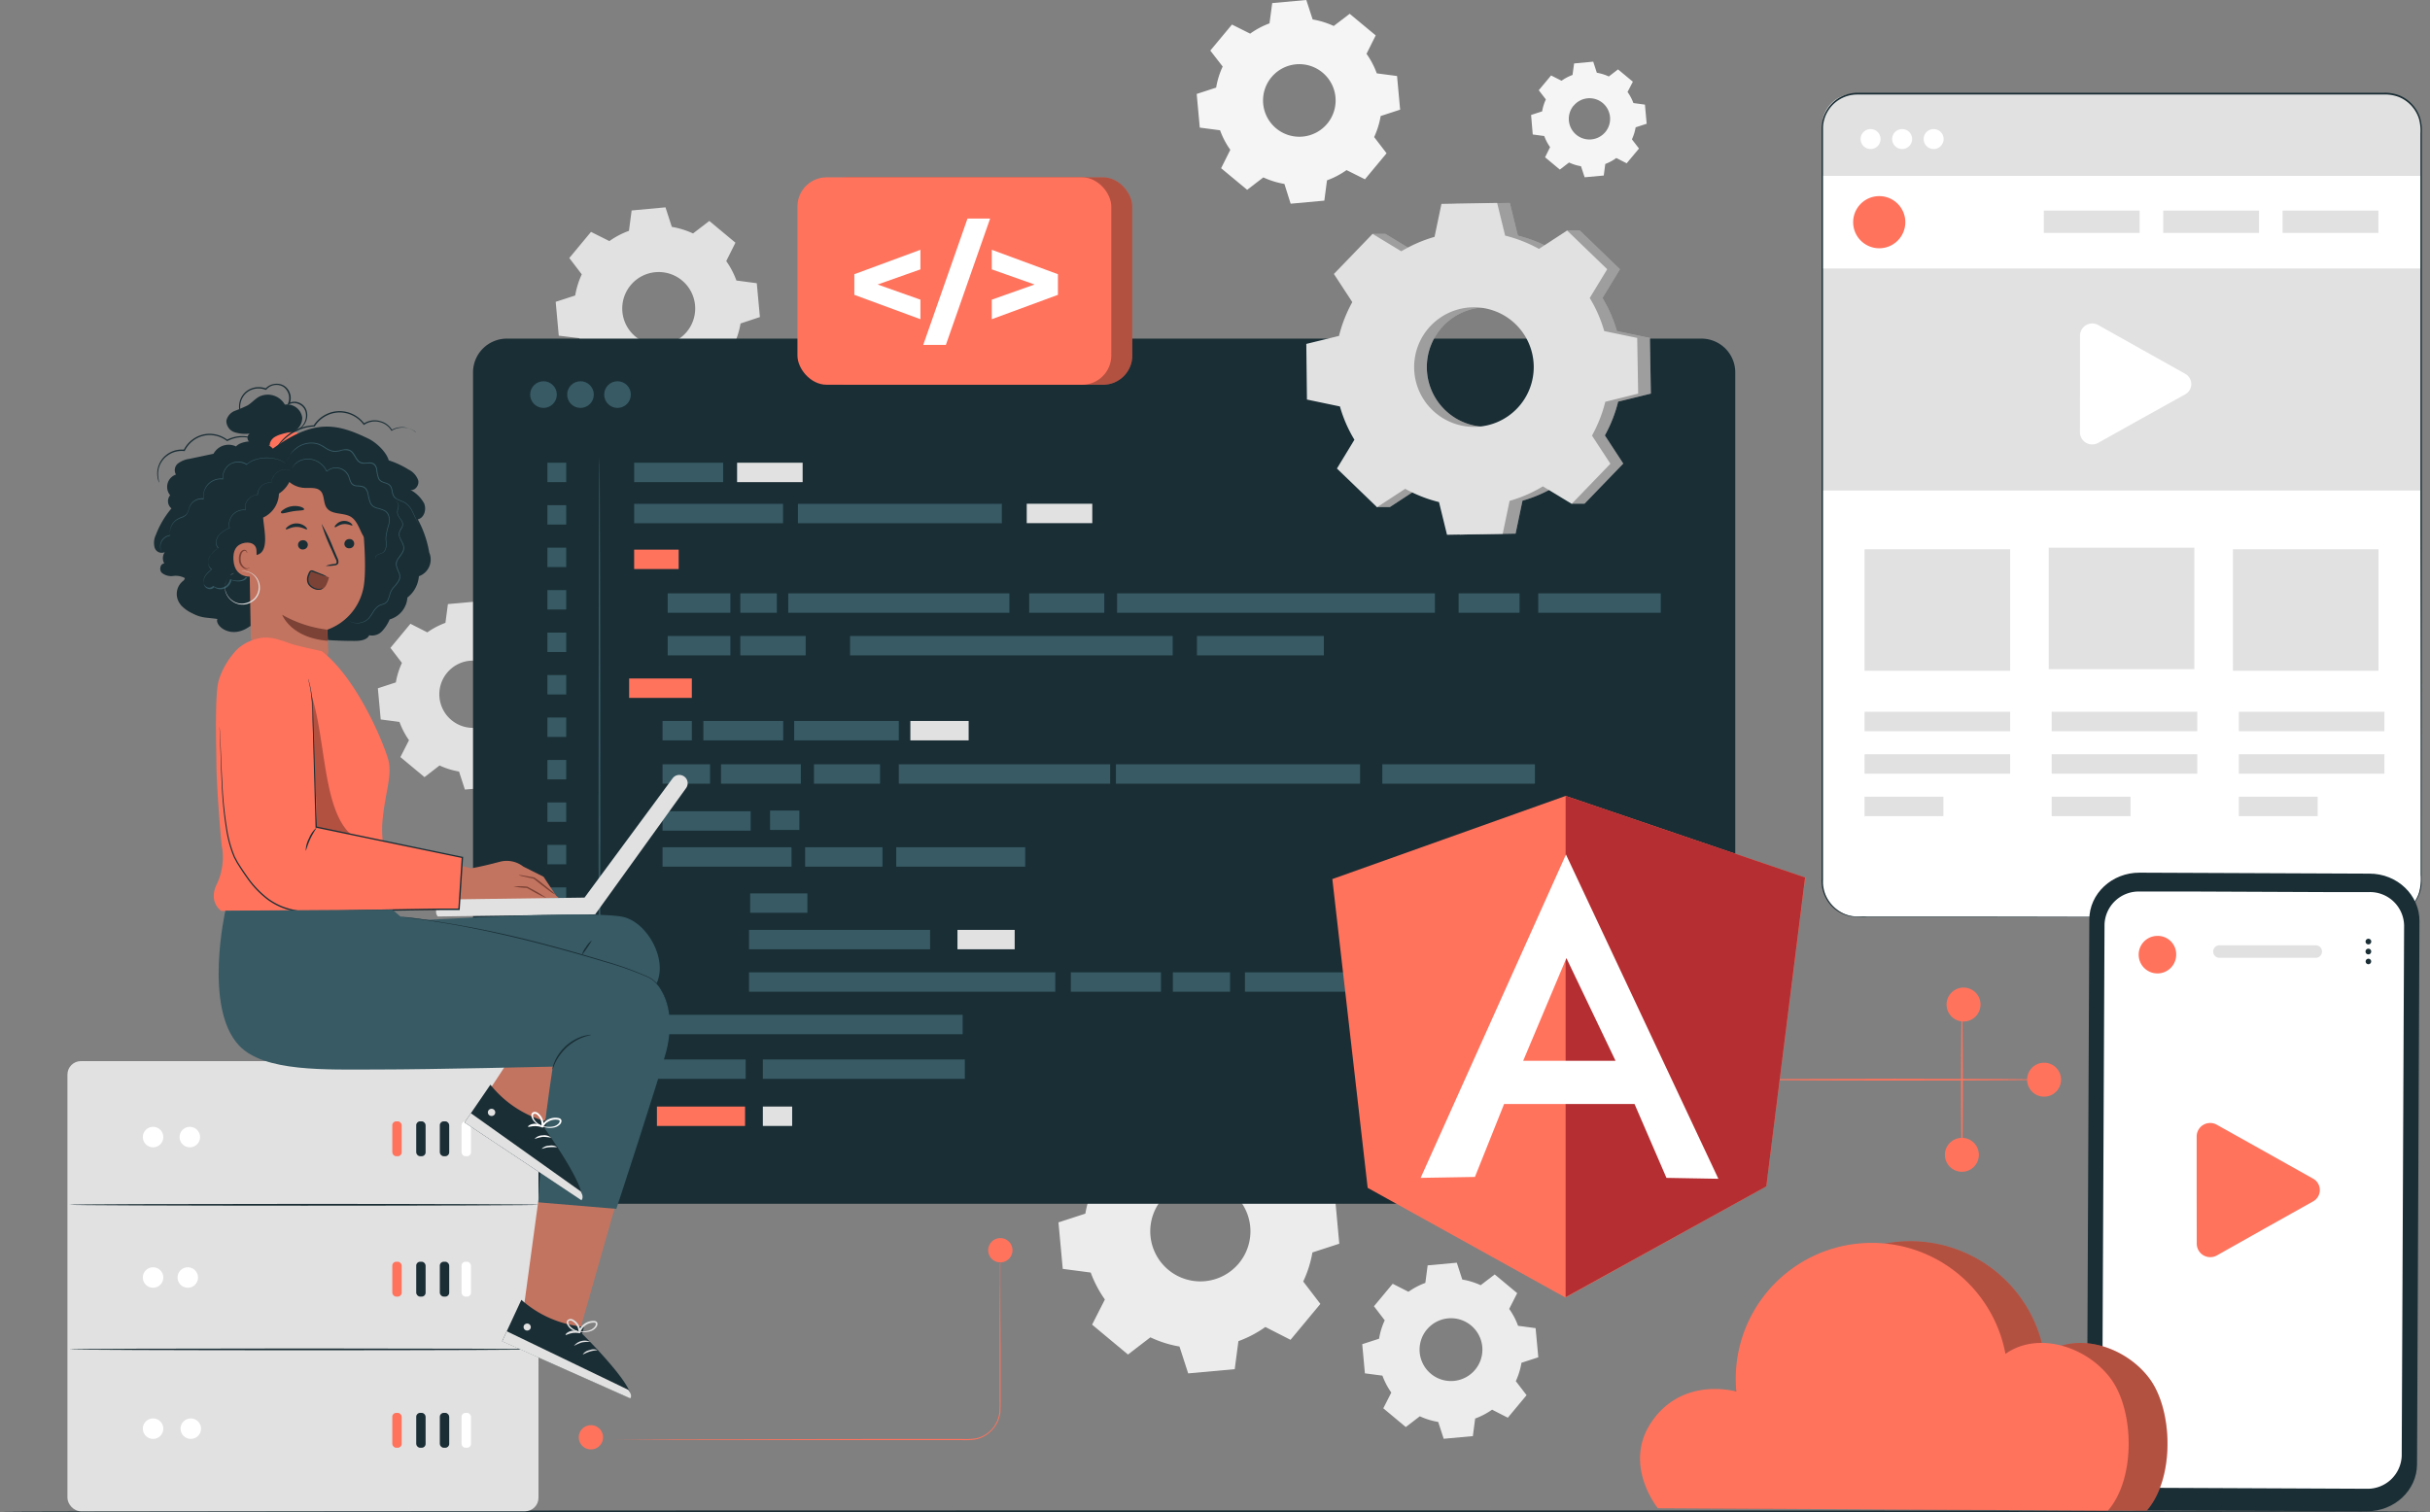 <svg id="Layer_1" data-name="Layer 1" xmlns="http://www.w3.org/2000/svg" viewBox="0 0 528.3 328.86"><rect x="0" y="0" width="528.3" height="328.86" fill="#808080" stroke="none"/><defs><style>.cls-1{fill:#ececec;}.cls-2{fill:#e1e1e1;}.cls-3{fill:#f5f5f5;}.cls-4{fill:#1a2e35;}.cls-5{fill:#375a64;}.cls-6{fill:#ff735d;}.cls-7{opacity:0.3;}.cls-8{fill:#fff;}.cls-9{fill:#c27460;}.cls-10{fill:#7c4235;}.cls-11{fill:#b52e31;}</style></defs><path class="cls-1" d="M246.19,247.72a24.71,24.71,0,0,1,5.86-3.08l.81-6.09,10.11-.92,1.9,5.83a25.27,25.27,0,0,1,6.32,2l4.87-3.73,7.8,6.5-2.78,5.46a24.9,24.9,0,0,1,3.08,5.86l6.08.81.93,10.11-5.84,1.9a24.74,24.74,0,0,1-2,6.32l3.73,4.87-6.49,7.81-5.47-2.79a24.71,24.71,0,0,1-5.86,3.08l-.8,6.09-10.12.92-1.89-5.84a24.54,24.54,0,0,1-6.33-2l-4.87,3.74-7.8-6.5,2.78-5.47a25.08,25.08,0,0,1-3.08-5.86l-6.08-.8-.93-10.11,5.84-1.9a25.15,25.15,0,0,1,2-6.32l-3.73-4.87,6.49-7.81,5.47,2.79Zm6.4,13.09a10.89,10.89,0,1,0,15.34-1.41A10.89,10.89,0,0,0,252.59,260.81Z"/><path class="cls-1" d="M306.21,280.92a15.9,15.9,0,0,1,3.67-1.93l.5-3.81,6.34-.58,1.19,3.66a15.73,15.73,0,0,1,4,1.23l3.05-2.34,4.89,4.07-1.74,3.43a15.53,15.53,0,0,1,1.93,3.67l3.81.51.59,6.34-3.66,1.19a15.79,15.79,0,0,1-1.23,4l2.34,3.05-4.08,4.9-3.42-1.75a15.79,15.79,0,0,1-3.68,1.93l-.5,3.82-6.34.58-1.19-3.66a15.73,15.73,0,0,1-4-1.23l-3.05,2.34-4.89-4.08,1.74-3.42a15.79,15.79,0,0,1-1.93-3.68l-3.81-.5-.58-6.34,3.66-1.19a15.15,15.15,0,0,1,1.23-4l-2.34-3.06,4.07-4.89,3.43,1.74Zm4,8.21a6.83,6.83,0,1,0,9.61-.88A6.82,6.82,0,0,0,310.22,289.13Z"/><path class="cls-2" d="M132.47,52.44a17.61,17.61,0,0,1,4.27-2.24l.58-4.43,7.36-.68,1.38,4.25a18.23,18.23,0,0,1,4.61,1.43l3.54-2.72,5.68,4.73-2,4A17.74,17.74,0,0,1,160.1,61l4.43.59.68,7.36L161,70.35a18.16,18.16,0,0,1-1.43,4.6l2.72,3.55-4.73,5.68-4-2a18.1,18.1,0,0,1-4.26,2.24l-.59,4.43-7.36.67L140,85.25a18.57,18.57,0,0,1-4.6-1.43l-3.55,2.71-5.68-4.72,2-4a18.34,18.34,0,0,1-2.24-4.27L121.48,73l-.67-7.36,4.24-1.38a18.44,18.44,0,0,1,1.43-4.6l-2.71-3.55,4.72-5.68,4,2ZM137.13,62a7.93,7.93,0,1,0,11.16-1A7.93,7.93,0,0,0,137.13,62Z"/><path class="cls-3" d="M271.8,7.31A17.74,17.74,0,0,1,276,5.08l.59-4.41L284,0l1.38,4.23a18.12,18.12,0,0,1,4.58,1.42L293.43,3l5.66,4.7-2,4a17.81,17.81,0,0,1,2.23,4.25l4.41.58.67,7.32-4.23,1.38a18.12,18.12,0,0,1-1.42,4.58l2.7,3.52-4.7,5.66-4-2a18,18,0,0,1-4.25,2.23l-.58,4.41-7.32.67L279.24,40a18.12,18.12,0,0,1-4.58-1.42l-3.52,2.7-5.66-4.7,2-4a17.62,17.62,0,0,1-2.23-4.25l-4.41-.58-.67-7.32,4.23-1.38a17.72,17.72,0,0,1,1.42-4.58L263.13,11l4.71-5.66,4,2Zm4.63,9.48a7.89,7.89,0,1,0,11.11-1A7.88,7.88,0,0,0,276.43,16.79Z"/><path class="cls-3" d="M339.47,17.57a10.5,10.5,0,0,1,2.41-1.27l.34-2.5,4.16-.39.78,2.41a10.25,10.25,0,0,1,2.61.81l2-1.54L355,17.77,353.84,20a10.12,10.12,0,0,1,1.27,2.41l2.51.34.38,4.16-2.4.78a10.25,10.25,0,0,1-.81,2.61l1.54,2-2.68,3.21-2.25-1.15A10.19,10.19,0,0,1,349,35.66l-.33,2.51-4.16.38-.79-2.4a10.18,10.18,0,0,1-2.6-.81l-2,1.54-3.21-2.68L337,32a10.57,10.57,0,0,1-1.27-2.42l-2.5-.33L332.87,25l2.4-.78a10.18,10.18,0,0,1,.81-2.6l-1.54-2,2.68-3.21,2.25,1.14Zm2.64,5.4a4.49,4.49,0,1,0,6.32-.58A4.48,4.48,0,0,0,342.11,23Z"/><path class="cls-2" d="M92.9,137.52a17.07,17.07,0,0,1,3.94-2.07l.54-4.08,6.79-.62,1.27,3.91a17,17,0,0,1,4.24,1.32l3.27-2.5,5.24,4.36-1.87,3.67a16.8,16.8,0,0,1,2.07,3.93l4.08.54.63,6.79L119.18,154a17,17,0,0,1-1.32,4.24l2.51,3.27L116,166.79l-3.67-1.87A17.07,17.07,0,0,1,108.4,167l-.54,4.08-6.79.63-1.27-3.92a17,17,0,0,1-4.24-1.32L92.29,169l-5.24-4.36,1.87-3.67A16.87,16.87,0,0,1,86.85,157l-4.08-.54-.62-6.78,3.91-1.28a17,17,0,0,1,1.32-4.24l-2.5-3.27,4.35-5.24,3.67,1.87Zm4.3,8.79a7.31,7.31,0,1,0,10.3-.95A7.3,7.3,0,0,0,97.2,146.31Z"/><path class="cls-4" d="M528.3,328.66c0,.11-118.27.2-264.14.2S0,328.77,0,328.66s118.25-.2,264.16-.2S528.3,328.55,528.3,328.66Z"/><path class="cls-4" d="M110.19,73.64H369.91A7.35,7.35,0,0,1,377.26,81V252.41a9.37,9.37,0,0,1-9.37,9.37H109.78a6.94,6.94,0,0,1-6.94-6.94V81A7.35,7.35,0,0,1,110.19,73.64Z"/><rect class="cls-5" x="137.87" y="100.63" width="19.35" height="4.22"/><rect class="cls-6" x="137.87" y="119.53" width="9.68" height="4.22"/><rect class="cls-5" x="145.16" y="129.04" width="13.63" height="4.22"/><rect class="cls-5" x="160.95" y="129.04" width="7.94" height="4.22"/><rect class="cls-5" x="223.75" y="129.04" width="16.33" height="4.22"/><rect class="cls-5" x="260.22" y="138.31" width="27.59" height="4.22"/><rect class="cls-5" x="317.11" y="129.04" width="13.25" height="4.22"/><rect class="cls-5" x="334.42" y="129.04" width="26.64" height="4.22"/><rect class="cls-5" x="145.16" y="138.31" width="13.63" height="4.22"/><rect class="cls-6" x="136.78" y="147.55" width="13.63" height="4.22"/><rect class="cls-5" x="144.04" y="156.79" width="6.37" height="4.22"/><rect class="cls-5" x="167.42" y="176.27" width="6.37" height="4.22"/><rect class="cls-5" x="254.99" y="211.45" width="12.44" height="4.22"/><rect class="cls-5" x="306.45" y="211.45" width="30.47" height="4.22"/><rect class="cls-2" x="208.16" y="202.22" width="12.44" height="4.22"/><rect class="cls-5" x="163.09" y="194.29" width="12.44" height="4.22"/><rect class="cls-5" x="232.8" y="211.45" width="19.61" height="4.22"/><rect class="cls-5" x="144.04" y="166.21" width="10.33" height="4.22"/><rect class="cls-5" x="144.04" y="176.42" width="19.16" height="4.22"/><rect class="cls-5" x="144.04" y="184.25" width="28.04" height="4.22"/><rect class="cls-5" x="194.85" y="184.25" width="28.04" height="4.22"/><rect class="cls-5" x="162.84" y="202.22" width="39.37" height="4.22"/><rect class="cls-5" x="162.84" y="211.45" width="66.59" height="4.22"/><rect class="cls-5" x="142.7" y="220.69" width="66.59" height="4.22"/><rect class="cls-5" x="175.04" y="184.25" width="16.82" height="4.22"/><rect class="cls-5" x="152.92" y="156.79" width="17.36" height="4.22"/><rect class="cls-5" x="156.75" y="166.21" width="17.36" height="4.22"/><rect class="cls-5" x="195.4" y="166.21" width="45.96" height="4.22"/><rect class="cls-5" x="242.61" y="166.21" width="53.08" height="4.22"/><rect class="cls-5" x="176.96" y="166.21" width="14.37" height="4.22"/><rect class="cls-5" x="172.66" y="156.79" width="22.75" height="4.22"/><rect class="cls-2" x="197.92" y="156.79" width="12.67" height="4.22"/><rect class="cls-5" x="160.95" y="138.31" width="14.21" height="4.22"/><rect class="cls-5" x="184.81" y="138.31" width="70.14" height="4.22"/><rect class="cls-5" x="300.53" y="166.21" width="33.17" height="4.22"/><rect class="cls-5" x="270.66" y="211.45" width="33.17" height="4.22"/><rect class="cls-5" x="242.86" y="129.04" width="69.1" height="4.22"/><rect class="cls-5" x="171.37" y="129.04" width="48.08" height="4.22"/><rect class="cls-5" x="137.87" y="109.57" width="32.37" height="4.22"/><rect class="cls-5" x="173.48" y="109.57" width="44.33" height="4.22"/><rect class="cls-2" x="160.25" y="100.63" width="14.25" height="4.22"/><rect class="cls-5" x="119.01" y="100.63" width="4.09" height="4.22"/><rect class="cls-5" x="119.01" y="109.86" width="4.09" height="4.22"/><rect class="cls-5" x="119.01" y="119.1" width="4.09" height="4.22"/><rect class="cls-5" x="119.01" y="128.33" width="4.09" height="4.22"/><rect class="cls-5" x="119.01" y="137.57" width="4.09" height="4.22"/><rect class="cls-5" x="119.01" y="146.8" width="4.09" height="4.22"/><rect class="cls-5" x="119.01" y="156.04" width="4.09" height="4.22"/><rect class="cls-5" x="119.01" y="165.27" width="4.09" height="4.22"/><rect class="cls-5" x="119.01" y="174.51" width="4.09" height="4.22"/><rect class="cls-2" x="165.85" y="240.64" width="6.37" height="4.22"/><rect class="cls-6" x="142.82" y="240.64" width="19.16" height="4.22"/><rect class="cls-5" x="119.01" y="240.17" width="4.09" height="4.22"/><rect class="cls-5" x="119.01" y="183.74" width="4.09" height="4.22"/><rect class="cls-5" x="119.01" y="192.98" width="4.09" height="4.22"/><rect class="cls-5" x="119.01" y="202.22" width="4.09" height="4.22"/><rect class="cls-5" x="119.01" y="211.45" width="4.09" height="4.22"/><rect class="cls-5" x="119.01" y="220.69" width="4.09" height="4.22"/><rect class="cls-5" x="142.7" y="230.4" width="19.41" height="4.22"/><rect class="cls-5" x="165.85" y="230.4" width="43.91" height="4.22"/><rect class="cls-5" x="119.01" y="230.4" width="4.09" height="4.22"/><rect class="cls-2" x="223.22" y="109.55" width="14.25" height="4.22"/><circle class="cls-5" cx="118.16" cy="85.81" r="2.9"/><circle class="cls-5" cx="126.2" cy="85.81" r="2.9"/><circle class="cls-5" cx="134.25" cy="85.81" r="2.9"/><path class="cls-5" d="M130.32,99.42c.11,0,.2,36.33.2,81.14s-.09,81.14-.2,81.14-.19-36.32-.19-81.14S130.21,99.42,130.32,99.42Z"/><path class="cls-6" d="M217.48,274.53a1.19,1.19,0,0,1,0,.33c0,.23,0,.54,0,.94,0,.85,0,2.07,0,3.63,0,3.18,0,7.74.06,13.37,0,2.82,0,5.91,0,9.22v2.53c0,.86,0,1.72-.05,2.63a6.88,6.88,0,0,1-5.4,5.86,16,16,0,0,1-2.93.14H190.73l-44.09-.06-13.36-.06-3.63,0-1,0-.32,0a1.14,1.14,0,0,1,.32,0l1,0,3.63,0,13.36-.06,44.09-.06h18.54a15.67,15.67,0,0,0,2.85-.13,6.49,6.49,0,0,0,5.13-5.53,24.88,24.88,0,0,0,.06-2.59c0-.85,0-1.7,0-2.53,0-3.31,0-6.4,0-9.22,0-5.63,0-10.19.07-13.37,0-1.56,0-2.78,0-3.63,0-.4,0-.71,0-.94S217.48,274.53,217.48,274.53Z"/><path class="cls-6" d="M220.12,271.89a2.64,2.64,0,1,1-2.64-2.64A2.64,2.64,0,0,1,220.12,271.89Z"/><path class="cls-6" d="M131.11,312.57a2.64,2.64,0,1,1-2.64-2.64A2.64,2.64,0,0,1,131.11,312.57Z"/><path class="cls-6" d="M430.22,251.13a3.69,3.69,0,1,1-3.68-3.68A3.69,3.69,0,0,1,430.22,251.13Z"/><path class="cls-6" d="M448.09,234.79a3.69,3.69,0,1,1-3.68-3.68A3.69,3.69,0,0,1,448.09,234.79Z"/><path class="cls-6" d="M430.58,218.45a3.69,3.69,0,1,1-3.69-3.68A3.69,3.69,0,0,1,430.58,218.45Z"/><path class="cls-6" d="M443.9,234.79c0,.11-14.36.2-32.06.2s-32.07-.09-32.07-.2,14.36-.19,32.07-.19S443.9,234.68,443.9,234.79Z"/><path class="cls-6" d="M426.54,252.81c-.11,0-.2-7.54-.2-16.83s.09-16.84.2-16.84.19,7.54.19,16.84S426.65,252.81,426.54,252.81Z"/><rect class="cls-6" x="177.94" y="38.56" width="68.23" height="45.11" rx="6.35"/><g class="cls-7"><rect x="177.94" y="38.56" width="68.23" height="45.11" rx="6.35"/></g><rect class="cls-6" x="173.37" y="38.56" width="68.23" height="45.11" rx="6.35"/><path class="cls-8" d="M200.11,58.58l-9.3,3.29,9.3,3.3v4.25l-14.37-5.3V59.63l14.37-5.31Z"/><path class="cls-8" d="M210.34,47.53h4.92L205.64,75h-4.92Z"/><path class="cls-8" d="M230,59.63v4.49l-14.38,5.3V65.17l9.3-3.3-9.3-3.29V54.32Z"/><path class="cls-2" d="M307.4,54.66a30,30,0,0,1,7.25-3.15l1.49-7.17,12.11-.21L330,51.24a30,30,0,0,1,7.35,2.89l3.36-4h2.76l8.72,8.42-3.8,6.25A29.25,29.25,0,0,1,351.53,72l7.17,1.49.21,12.11-7.11,1.74a30,30,0,0,1-2.89,7.35l4,6.12-8.41,8.72h-2.76l-3.5-3.8a29.35,29.35,0,0,1-7.24,3.15l-1.5,7.17-12.11.21-1.74-7.11a30,30,0,0,1-7.35-2.89l-6.12,4h-2.76l-6-8.41,3.8-6.26a30.12,30.12,0,0,1-3.15-7.24L287,86.9l-.21-12.11,7.11-1.74a30,30,0,0,1,2.89-7.35l-4-6.12,5.65-8.72h2.76l6.26,3.8Zm6.46,16.13a13,13,0,1,0,18.37-.32A13,13,0,0,0,313.86,70.79Z"/><g class="cls-7"><path d="M307.4,54.66a30,30,0,0,1,7.25-3.15l1.49-7.17,12.11-.21L330,51.24a30,30,0,0,1,7.35,2.89l3.36-4h2.76l8.72,8.42-3.8,6.25A29.25,29.25,0,0,1,351.53,72l7.17,1.49.21,12.11-7.11,1.74a30,30,0,0,1-2.89,7.35l4,6.12-8.41,8.72h-2.76l-3.5-3.8a29.35,29.35,0,0,1-7.24,3.15l-1.5,7.17-12.11.21-1.74-7.11a30,30,0,0,1-7.35-2.89l-6.12,4h-2.76l-6-8.41,3.8-6.26a30.12,30.12,0,0,1-3.15-7.24L287,86.9l-.21-12.11,7.11-1.74a30,30,0,0,1,2.89-7.35l-4-6.12,5.65-8.72h2.76l6.26,3.8Zm6.46,16.13a13,13,0,1,0,18.37-.32A13,13,0,0,0,313.86,70.79Z"/></g><path class="cls-2" d="M304.64,54.66a30.12,30.12,0,0,1,7.24-3.15l1.5-7.17,12.11-.21,1.74,7.11a30,30,0,0,1,7.35,2.89l6.12-4,8.72,8.42-3.8,6.25A29.25,29.25,0,0,1,348.77,72l7.17,1.49.21,12.11L349,87.38a30,30,0,0,1-2.89,7.35l4,6.12-8.41,8.72-6.26-3.8a29.35,29.35,0,0,1-7.24,3.15l-1.5,7.17-12.11.21-1.74-7.11a30,30,0,0,1-7.35-2.89l-6.12,4-8.72-8.41,3.8-6.26a29.35,29.35,0,0,1-3.15-7.24l-7.17-1.5L284,74.79l7.11-1.74A30,30,0,0,1,294,65.7l-4-6.12,8.41-8.72,6.26,3.8Zm6.46,16.13a13,13,0,1,0,18.37-.32A13,13,0,0,0,311.1,70.79Z"/><rect class="cls-8" x="396.13" y="20.37" width="130.21" height="179.03" rx="7.64"/><rect class="cls-2" x="445.41" y="119.11" width="31.65" height="26.42"/><rect class="cls-2" x="485.45" y="119.45" width="31.65" height="26.42"/><rect class="cls-2" x="405.37" y="119.45" width="31.65" height="26.42"/><rect class="cls-2" x="396.13" y="58.39" width="130.21" height="48.28"/><path class="cls-2" d="M403.16,20.37h115.3a7.88,7.88,0,0,1,7.88,7.88v10a0,0,0,0,1,0,0H396.13a0,0,0,0,1,0,0V27.4A7,7,0,0,1,403.16,20.37Z"/><path class="cls-6" d="M414.23,48.32a5.67,5.67,0,1,1-5.67-5.67A5.67,5.67,0,0,1,414.23,48.32Z"/><rect class="cls-2" x="444.34" y="45.8" width="20.83" height="4.85"/><rect class="cls-2" x="470.3" y="45.8" width="20.83" height="4.85"/><rect class="cls-2" x="496.25" y="45.8" width="20.83" height="4.85"/><rect class="cls-2" x="405.37" y="154.79" width="31.65" height="4.23"/><rect class="cls-2" x="405.37" y="164.03" width="31.65" height="4.23"/><rect class="cls-2" x="405.37" y="173.26" width="17.14" height="4.23"/><rect class="cls-2" x="446.05" y="154.79" width="31.65" height="4.23"/><rect class="cls-2" x="446.05" y="164.03" width="31.65" height="4.23"/><rect class="cls-2" x="446.05" y="173.26" width="17.14" height="4.23"/><rect class="cls-2" x="486.74" y="154.79" width="31.65" height="4.23"/><rect class="cls-2" x="486.74" y="164.03" width="31.65" height="4.23"/><rect class="cls-2" x="486.74" y="173.26" width="17.14" height="4.23"/><path class="cls-4" d="M518.7,199.39l.39,0a9,9,0,0,0,1.16-.14,7.85,7.85,0,0,0,3.92-2.2,7.62,7.62,0,0,0,1.72-2.85,11.26,11.26,0,0,0,.39-4c0-3,0-6.35,0-10.18,0-15.32,0-37.48-.06-64.87,0-13.69,0-28.69,0-44.79q0-12.08,0-25,0-6.44,0-13V29a9.53,9.53,0,0,0-.35-3.25,7.51,7.51,0,0,0-4.36-4.66,8.36,8.36,0,0,0-3.27-.53H403.79a7.46,7.46,0,0,0-6.36,3.55,7.35,7.35,0,0,0-1.09,3.58c0,1.28,0,2.59,0,3.87V47q0,15.25,0,30.05c0,19.71,0,38.72,0,56.82s0,35.32,0,51.42v6a7.7,7.7,0,0,0,1.76,5.35,7.5,7.5,0,0,0,4.87,2.62c.92.08,1.88,0,2.82.05h24.31l64.86.07,17.64,0,4.58,0,1.57,0s-.53,0-1.57,0l-4.58,0-17.64,0-64.86.06-21.49,0h-2.82c-.94,0-1.88,0-2.86-.06a7.74,7.74,0,0,1-5.07-2.71,8,8,0,0,1-1.84-5.56v-6c0-16.1,0-33.31,0-51.42s0-37.11,0-56.82q0-14.77,0-30V31.57c0-1.29,0-2.57,0-3.88a7.64,7.64,0,0,1,1.15-3.77A7.83,7.83,0,0,1,400,21.17a8,8,0,0,1,3.84-1H518.18a8.66,8.66,0,0,1,3.41.55,7.92,7.92,0,0,1,4.56,4.89,9.84,9.84,0,0,1,.37,3.36v3.32q0,6.61,0,13,0,12.86,0,25c0,16.1,0,31.1,0,44.79,0,27.39-.05,49.55-.06,64.87,0,3.83,0,7.23,0,10.18,0,.73,0,1.44,0,2.12a7.43,7.43,0,0,1-.38,1.93,7.82,7.82,0,0,1-1.76,2.87,7.72,7.72,0,0,1-4,2.19,6.92,6.92,0,0,1-1.16.12Z"/><path class="cls-8" d="M408.85,30.24a2.17,2.17,0,1,1-2.17-2.17A2.17,2.17,0,0,1,408.85,30.24Z"/><path class="cls-8" d="M415.71,30.24a2.17,2.17,0,1,1-2.17-2.17A2.17,2.17,0,0,1,415.71,30.24Z"/><path class="cls-8" d="M422.56,30.24a2.17,2.17,0,1,1-2.17-2.17A2.17,2.17,0,0,1,422.56,30.24Z"/><path class="cls-8" d="M452.21,83.52V72.94a2.66,2.66,0,0,1,4-2.23L465.64,76l9.44,5.29a2.55,2.55,0,0,1,0,4.47L465.64,91l-9.44,5.29a2.66,2.66,0,0,1-4-2.23Z"/><path class="cls-4" d="M514.54,328.66l-50-.22c-6,0-10.86-4.64-10.84-10.31L454.23,200c0-5.67,4.93-10.25,10.94-10.22l50,.21c6,0,10.86,4.65,10.84,10.31l-.53,118.17C525.45,324.11,520.55,328.69,514.54,328.66Z"/><path class="cls-8" d="M515.1,194l-9.7,0-28.3-.12-3.41,0-8.49,0a7.43,7.43,0,0,0-7.66,7.16L457,316.32a7.41,7.41,0,0,0,7.59,7.22l49.9.22a7.43,7.43,0,0,0,7.66-7.16l.52-115.34A7.41,7.41,0,0,0,515.1,194Z"/><path class="cls-4" d="M515.53,204.77a.61.61,0,0,1-.63.6.6.6,0,0,1-.61-.6.62.62,0,0,1,1.24,0Z"/><path class="cls-4" d="M515.52,206.93a.62.62,0,0,1-1.24,0,.62.62,0,0,1,1.24,0Z"/><path class="cls-4" d="M515.51,209.09a.61.61,0,0,1-.62.6.6.6,0,1,1,.62-.6Z"/><path class="cls-6" d="M473.12,207.53a4.08,4.08,0,1,1-4.08-4A4,4,0,0,1,473.12,207.53Z"/><path class="cls-2" d="M503.46,208.29H482.53a1.36,1.36,0,0,1-1.37-1.36h0a1.36,1.36,0,0,1,1.37-1.36h20.93a1.36,1.36,0,0,1,1.36,1.36h0A1.36,1.36,0,0,1,503.46,208.29Z"/><path class="cls-6" d="M477.57,258.79V247.08a2.94,2.94,0,0,1,4.41-2.47l10.45,5.85,10.45,5.86a2.82,2.82,0,0,1,0,4.95l-10.45,5.85L482,273a2.94,2.94,0,0,1-4.41-2.48Z"/><path class="cls-6" d="M367.14,309.74c4.43-7.05,11.94-8.69,18.76-7.14a29.57,29.57,0,0,1,58.54-8.17c7.07-5,17.67-1.61,22.85,5.33s5.51,21.77-.57,28.75L368.84,328S361.39,318.89,367.14,309.74Z"/><g class="cls-7"><path d="M367.14,309.74c4.43-7.05,11.94-8.69,18.76-7.14a29.57,29.57,0,0,1,58.54-8.17c7.07-5,17.67-1.61,22.85,5.33s5.51,21.77-.57,28.75L368.84,328S361.39,318.89,367.14,309.74Z"/></g><path class="cls-6" d="M358.73,309.74c4.43-7.05,11.94-8.69,18.76-7.14A29.57,29.57,0,0,1,436,294.43c7.07-5,17.67-1.61,22.85,5.33s5.51,21.77-.57,28.75L360.43,328S353,318.89,358.73,309.74Z"/><rect class="cls-2" x="14.66" y="230.76" width="102.41" height="97.9" rx="2.93"/><path class="cls-4" d="M117.25,262c0,.11-22.88.2-51.09.2s-51.09-.09-51.09-.2,22.87-.19,51.09-.19S117.25,261.9,117.25,262Z"/><path class="cls-4" d="M117.25,293.44c0,.11-22.88.2-51.09.2s-51.09-.09-51.09-.2,22.87-.19,51.09-.19S117.25,293.33,117.25,293.44Z"/><circle class="cls-8" cx="33.28" cy="247.28" r="2.23"/><circle class="cls-8" cx="41.27" cy="247.28" r="2.23"/><rect class="cls-4" x="90.49" y="243.86" width="2.04" height="7.58" rx="0.83"/><rect class="cls-4" x="95.62" y="243.86" width="2.04" height="7.58" rx="0.83"/><rect class="cls-8" x="100.35" y="243.86" width="2.04" height="7.58" rx="0.83"/><rect class="cls-6" x="85.29" y="243.86" width="2.04" height="7.58" rx="0.83"/><circle class="cls-8" cx="33.28" cy="277.82" r="2.23"/><circle class="cls-8" cx="40.83" cy="277.82" r="2.23"/><rect class="cls-4" x="90.49" y="274.39" width="2.04" height="7.58" rx="0.83"/><rect class="cls-4" x="95.62" y="274.39" width="2.04" height="7.58" rx="0.83"/><rect class="cls-8" x="100.35" y="274.39" width="2.04" height="7.58" rx="0.83"/><rect class="cls-6" x="85.29" y="274.39" width="2.04" height="7.58" rx="0.83"/><circle class="cls-8" cx="33.28" cy="310.69" r="2.23"/><circle class="cls-8" cx="41.48" cy="310.69" r="2.23"/><rect class="cls-4" x="90.49" y="307.26" width="2.04" height="7.58" rx="0.83"/><rect class="cls-4" x="95.62" y="307.26" width="2.04" height="7.58" rx="0.83"/><rect class="cls-8" x="100.35" y="307.26" width="2.04" height="7.58" rx="0.83"/><rect class="cls-6" x="85.29" y="307.26" width="2.04" height="7.58" rx="0.83"/><path class="cls-4" d="M65.71,90.85A3.31,3.31,0,0,0,61.93,88a4.25,4.25,0,0,0-5.62-1.72c-.9.51-1.59,1.34-2.48,1.88a29.16,29.16,0,0,1-2.75,1.18,3,3,0,0,0-1.87,2.17A2.62,2.62,0,0,0,51,94a7.74,7.74,0,0,0,3.29.29,1.14,1.14,0,0,0-.34,1.48,2.25,2.25,0,0,0,1.27,1,5.06,5.06,0,0,0,5.18-1l2.08-1.59A3.32,3.32,0,0,0,65.71,90.85Z"/><path class="cls-6" d="M60.53,97.77a1.1,1.1,0,0,1-1.46,0,1.5,1.5,0,0,1-.35-1.49,2.33,2.33,0,0,1,1-1.24,5.66,5.66,0,0,1,1.48-.62,10.3,10.3,0,0,1,2.45-.47,2.15,2.15,0,0,1,.87.11.84.84,0,0,1,.53.65c0,.42-.33.74-.67,1a25.22,25.22,0,0,1-4,2.4"/><path class="cls-4" d="M59.32,97.56c-2-2.19-6.85-1.9-8-.47a3.73,3.73,0,0,0-4.9,1.59l-5.2,1.1a5.32,5.32,0,0,0-2.51,1,1.86,1.86,0,0,0-.45,2.42A2.83,2.83,0,0,0,37,107.7a2,2,0,0,0,.28,2.86,19.87,19.87,0,0,0-3.4,5.77,4,4,0,0,0-.27,2.73,1.6,1.6,0,0,0,2.23,1,2.31,2.31,0,0,0-.12,2.49c-.88,0-1.16,1.37-.56,2a3.23,3.23,0,0,0,2.47.71,4.17,4.17,0,0,1,2.55.45.87.87,0,0,1-.29.56,3.6,3.6,0,0,0-.84,4.92c.1.15.2.28.28.41a8.16,8.16,0,0,0,2.54,1.81c2,1.05,3.17.86,5.39,1.2-.62,1.43,3,4.62,7.12,1.54a79.51,79.51,0,0,0,22.68,3.23c1.21,0,2.68-.14,3.22-1.23a3,3,0,0,0,2.79-.89,8.92,8.92,0,0,0,1.65-2.56,5.3,5.3,0,0,0,3.85-4.75,6.55,6.55,0,0,0,2.5-4.64,3.85,3.85,0,0,0,2.24-5.18,23,23,0,0,0-2.48-7.19c1.4-.29,1.94-2.17,1.37-3.48a7.32,7.32,0,0,0-3-2.94c1,.29,2-1,1.72-2.07a4.13,4.13,0,0,0-2.11-2.34,19.17,19.17,0,0,0-4.3-2c-.49-1.84-2.82-4-4.53-4.77C73.06,92,68.2,91.15,59.32,97.56"/><path class="cls-9" d="M54,108.69c-.09-1.46-.34-2.91,1.11-3.12l14.74-4.45c4.75-.72,8.19,5,8.71,9.79.57,5.31,1.07,11.82.62,15.82a12.17,12.17,0,0,1-8,10.2s.19,4.88.19,4.88c-.62,3.76-1.57,8-3.09,9.48-5.21-1-13.75-12.44-13.75-12.44Z"/><path class="cls-4" d="M70.82,123.06a6.57,6.57,0,0,1,1.78-.41c.28,0,.54-.11.58-.3a1.36,1.36,0,0,0-.23-.83l-.92-2.1a36.87,36.87,0,0,1-2.13-5.52,35.81,35.81,0,0,1,2.56,5.33c.32.74.62,1.45.9,2.12a1.67,1.67,0,0,1,.2,1.1.71.71,0,0,1-.45.43,1.49,1.49,0,0,1-.47.09A7.63,7.63,0,0,1,70.82,123.06Z"/><path class="cls-10" d="M71.16,136.93a26.22,26.22,0,0,1-9.81-3.23s1.85,5,9.88,5.65Z"/><path class="cls-4" d="M66.12,110.77c-.1.31-1.21.21-2.49.43s-2.32.61-2.5.35.08-.41.49-.72a4.38,4.38,0,0,1,3.8-.6C65.91,110.4,66.16,110.63,66.12,110.77Z"/><path class="cls-4" d="M76.72,110.59c-.19.26-1,0-1.87.06s-1.68.25-1.87,0,0-.38.36-.63a2.58,2.58,0,0,1,1.49-.48,2.61,2.61,0,0,1,1.52.44C76.68,110.21,76.8,110.46,76.72,110.59Z"/><path class="cls-4" d="M82.13,114.75a5.51,5.51,0,0,0-1.33-3.44,20,20,0,0,1-1.48-1.43c-.9-1.18-.77-2.82-1.16-4.25a6,6,0,0,0-3.74-4.06c-1.5-.53-3.19-.46-4.6-1.21-1-.55-1.83-1.5-2.9-2-2.09-1-4.5.12-6.47,1.29-.39,1.56.6,2.92,1.55,4.22a5.6,5.6,0,0,0,4.11,2.23c1.25.08,2.71-.21,3.59.68s.56,2.59,1.32,3.66c1.09,1.54,3.55,1,5.18,1.9,1.25.73,1.78,2.23,2.41,3.54s1.72,2.67,3.17,2.6A16.29,16.29,0,0,0,82.13,114.75Z"/><path class="cls-4" d="M63.56,102.51a28.2,28.2,0,0,0-10.7,1.93,5.2,5.2,0,0,0-2.63,1.82,5.05,5.05,0,0,0-.56,2.77,28.31,28.31,0,0,0,2.39,9.43l3.74,2.23c2.88-.68,1.55-5.65,1.41-8.14a5.86,5.86,0,0,0,3.43-5.2A6.46,6.46,0,0,0,63.56,102.51Z"/><path class="cls-9" d="M55.75,119.61c-.12-1.71-2.22-2-3.69-1.15-.81.48-1.41,1.44-1.31,3.26.28,4.84,5.09,3.56,5.09,3.42S55.88,121.62,55.75,119.61Z"/><path class="cls-10" d="M54.25,123.39s-.08.06-.22.14a.85.85,0,0,1-.63,0,2.1,2.1,0,0,1-1.07-1.82,2.83,2.83,0,0,1,.16-1.22,1,1,0,0,1,.6-.69.43.43,0,0,1,.51.2c.08.14,0,.23.08.24s.1-.09,0-.28a.57.57,0,0,0-.21-.3.69.69,0,0,0-.48-.09,1.2,1.2,0,0,0-.84.8,2.89,2.89,0,0,0-.21,1.37,2.2,2.2,0,0,0,1.35,2,.92.92,0,0,0,.77-.17C54.25,123.51,54.27,123.4,54.25,123.39Z"/><path class="cls-5" d="M53.72,125.43a.32.32,0,0,0,0,.06.49.49,0,0,1-.06.19,1.17,1.17,0,0,1-.56.5,2.93,2.93,0,0,1-1.2.25,4.25,4.25,0,0,1-.78-.05,2.59,2.59,0,0,1-.85-.26l.06,0a2.41,2.41,0,0,1-3.84,1.53l.08,0a1,1,0,0,1-.63.43,1.31,1.31,0,0,1-.78-.07,1.24,1.24,0,0,1-.64-.51,1.56,1.56,0,0,1-.24-.8,2.47,2.47,0,0,1,.52-1.61,7.58,7.58,0,0,1,1.28-1.25v.11a1.68,1.68,0,0,1-.77-1.14,2.43,2.43,0,0,1,.14-1.43,3.61,3.61,0,0,1,.84-1.21,9.67,9.67,0,0,1,1.15-1v.11a1.85,1.85,0,0,1-.48-1.41,2.59,2.59,0,0,1,.55-1.44,6.48,6.48,0,0,1,2.36-1.65l0,.08a3.21,3.21,0,0,1,3.49-4l-.07.08a2.89,2.89,0,0,1,2.7-3.37l-.06.07a2.72,2.72,0,0,1,1.1-2.12,2.65,2.65,0,0,1,2-.56l-.05,0a2.6,2.6,0,0,1,.39-1.25,3.82,3.82,0,0,1,.73-.89,2.78,2.78,0,0,1,1.66-.71h.35a2.72,2.72,0,0,1,.31,0c.18.06.34.08.46.13l.27.12.09,0-.09,0-.28-.1c-.12-.05-.28-.07-.46-.12s-.19,0-.3,0H61.9l-.18,0a2.74,2.74,0,0,0-1.61.72,3.3,3.3,0,0,0-.71.88A2.61,2.61,0,0,0,59,105v0H59a2.63,2.63,0,0,0-1.95.56,2.58,2.58,0,0,0-1,2v.07h-.06a2.61,2.61,0,0,0-2,1,2.64,2.64,0,0,0-.62,2.24l0,.09h-.09a3.17,3.17,0,0,0-2.61,1,3.14,3.14,0,0,0-.73,2.84l0,.05-.06,0a6.39,6.39,0,0,0-2.31,1.61,2.53,2.53,0,0,0-.51,1.36,1.65,1.65,0,0,0,.44,1.29l0,.06-.06,0a5.7,5.7,0,0,0-2,2.12,2.32,2.32,0,0,0-.13,1.35,1.55,1.55,0,0,0,.7,1.06l.08,0-.07.06a7,7,0,0,0-1.26,1.22,2.36,2.36,0,0,0-.51,1.53,1.29,1.29,0,0,0,.8,1.2,1.06,1.06,0,0,0,1.28-.31l0,0,0,0a2.34,2.34,0,0,0,2.44.23,2.38,2.38,0,0,0,1.25-1.69v0l0,0a2.89,2.89,0,0,0,.82.26,4.19,4.19,0,0,0,.77.06,3,3,0,0,0,1.18-.23,1.14,1.14,0,0,0,.56-.47C53.69,125.52,53.71,125.42,53.72,125.43Z"/><path class="cls-5" d="M35.25,120.25a2.21,2.21,0,0,1-.18-.3,2.49,2.49,0,0,1-.26-1,2.45,2.45,0,0,1,.4-1.52A2.54,2.54,0,0,1,37,116.36l0,0a3.39,3.39,0,0,1,1.39-3.4,7.59,7.59,0,0,1,1.32-.62,2.58,2.58,0,0,0,.64-.38,1.61,1.61,0,0,0,.44-.59c.22-.47.28-1,.56-1.52a2.94,2.94,0,0,1,2.95-1.46l-.09.08a4,4,0,0,1,1-3.21,4,4,0,0,1,3.28-1.19l-.08.08a3.41,3.41,0,0,1,5.3-3.19h-.08a4.68,4.68,0,0,1,1.7-1,7.14,7.14,0,0,1,1.74-.4,8.1,8.1,0,0,1,2.87.19,6.08,6.08,0,0,1,1.71.71c.18.11.3.23.39.29l.13.11s-.18-.14-.54-.37a6.22,6.22,0,0,0-1.71-.67A8.48,8.48,0,0,0,57,99.68a6.53,6.53,0,0,0-1.71.41,4.47,4.47,0,0,0-1.65,1l0,0-.05,0a3.39,3.39,0,0,0-3.36-.18,3.36,3.36,0,0,0-1.72,3.25v.09h-.09a3.75,3.75,0,0,0-4.14,4.24v.1l-.1,0a2.79,2.79,0,0,0-2.8,1.39c-.26.47-.33,1-.56,1.5a1.69,1.69,0,0,1-.48.64,2.65,2.65,0,0,1-.66.4,6.88,6.88,0,0,0-1.31.61,2.9,2.9,0,0,0-.92,1,3.21,3.21,0,0,0-.44,2.31v.06H37a2.52,2.52,0,0,0-1.71,1.07,2.42,2.42,0,0,0-.4,1.47,2.38,2.38,0,0,0,.23,1C35.19,120.15,35.26,120.24,35.25,120.25Z"/><path class="cls-5" d="M81.6,121.55a.47.47,0,0,1,0-.39.92.92,0,0,1,.29-.4,1.57,1.57,0,0,1,.59-.31,2.71,2.71,0,0,0,.76-.31,1.56,1.56,0,0,0,.55-.78,3.06,3.06,0,0,0,.12-1.11c0-.4-.08-.82-.08-1.27a13.31,13.31,0,0,1,.61-2.87,3.86,3.86,0,0,0,.07-1.59,2,2,0,0,0-.88-1.37,7.23,7.23,0,0,0-1.7-.57,2.77,2.77,0,0,1-.87-.41,1.89,1.89,0,0,1-.61-.76,9,9,0,0,1-.51-1.91,3,3,0,0,0-.34-.92,1.43,1.43,0,0,0-.71-.62,5.35,5.35,0,0,0-1.34-.19,2,2,0,0,1-.68-.17,1.32,1.32,0,0,1-.54-.45,4.68,4.68,0,0,1-.5-1.24,3.07,3.07,0,0,0-.61-1.09,2.91,2.91,0,0,0-2.11-1,3,3,0,0,0-2.06.74l-.07.06,0-.08a4.64,4.64,0,0,0-2.88-2.48,4.35,4.35,0,0,0-1.62-.14,3.83,3.83,0,0,0-1.33.37A3.54,3.54,0,0,0,63.44,102l0,.12s0,0,0,0l0,0,0-.12a2.55,2.55,0,0,1,.22-.47,3.43,3.43,0,0,1,1.42-1.35,4.11,4.11,0,0,1,1.35-.39,4.35,4.35,0,0,1,1.66.13,4.71,4.71,0,0,1,3,2.53l-.1,0a3.2,3.2,0,0,1,2.15-.79,3.09,3.09,0,0,1,2.21,1,3.18,3.18,0,0,1,.64,1.15,4.66,4.66,0,0,0,.49,1.2,1.44,1.44,0,0,0,1.11.56,5.1,5.1,0,0,1,1.38.19,1.62,1.62,0,0,1,.79.69,3.08,3.08,0,0,1,.35,1,10,10,0,0,0,.5,1.88,1.8,1.8,0,0,0,.57.71,2.67,2.67,0,0,0,.82.38,7.38,7.38,0,0,1,1.73.6,1.93,1.93,0,0,1,.64.63,2.8,2.8,0,0,1,.3.82,4.33,4.33,0,0,1-.08,1.65,13.69,13.69,0,0,0-.63,2.84c0,.44.06.86.07,1.27a3,3,0,0,1-.14,1.14,1.58,1.58,0,0,1-.58.81,3.09,3.09,0,0,1-.78.31,1.54,1.54,0,0,0-.59.28.93.93,0,0,0-.28.38A.58.58,0,0,0,81.6,121.55Z"/><path class="cls-5" d="M91,114.05s0,0-.05-.09l-.14-.27c-.12-.25-.28-.6-.5-1s-.46-1-.81-1.65a4.41,4.41,0,0,0-1.63-1.74c-.39-.21-.84-.35-1.3-.55a4.08,4.08,0,0,1-.66-.39,1.61,1.61,0,0,1-.49-.63c-.23-.51-.24-1.08-.42-1.6a1.41,1.41,0,0,0-.47-.66,2.53,2.53,0,0,0-.78-.36,5.06,5.06,0,0,1-.86-.33,1.6,1.6,0,0,1-.66-.68,7.19,7.19,0,0,1-.41-1.88,2.28,2.28,0,0,0-.33-.89,1.19,1.19,0,0,0-.76-.51c-.64-.13-1.33.09-2,0a1.76,1.76,0,0,1-.93-.49,4.32,4.32,0,0,1-.6-.84c-.18-.29-.34-.58-.53-.83a1.83,1.83,0,0,0-.72-.61,2.8,2.8,0,0,0-1.83,0,4.26,4.26,0,0,1-1.84.16,4.87,4.87,0,0,1-1.6-.73,8.81,8.81,0,0,0-1.43-.79,5,5,0,0,0-2.87-.09,5.3,5.3,0,0,0-2.13,1.1A6.15,6.15,0,0,0,63,99a8.21,8.21,0,0,0-.5,1l-.11.28c0,.06,0,.1,0,.1l0-.1c0-.07.06-.17.1-.29A6.55,6.55,0,0,1,63,99a5.75,5.75,0,0,1,1.18-1.42,5.37,5.37,0,0,1,2.15-1.14,5.14,5.14,0,0,1,3,.08,8.21,8.21,0,0,1,1.45.79,4.61,4.61,0,0,0,1.56.71,4.21,4.21,0,0,0,1.78-.16,6,6,0,0,1,.94-.17,2,2,0,0,1,1,.16,1.87,1.87,0,0,1,.77.65,7.61,7.61,0,0,1,.54.85,4.24,4.24,0,0,0,.59.8,1.48,1.48,0,0,0,.85.45c.66.11,1.34-.11,2,0a1.35,1.35,0,0,1,.85.56,2.44,2.44,0,0,1,.35,1,7.07,7.07,0,0,0,.4,1.84,1.41,1.41,0,0,0,.6.63,4.91,4.91,0,0,0,.83.32,2.93,2.93,0,0,1,.82.38,1.55,1.55,0,0,1,.51.73c.19.55.19,1.11.41,1.59a1.94,1.94,0,0,0,1.09,1c.44.2.9.35,1.3.57A4.36,4.36,0,0,1,89.58,111c.35.63.58,1.2.79,1.66l.48,1.06L91,114A.55.55,0,0,1,91,114.05Z"/><path class="cls-5" d="M85.85,109l.09,0a.47.47,0,0,1,.25.06,1.05,1.05,0,0,1,.49.86,2.74,2.74,0,0,1-.11.72,2.84,2.84,0,0,0-.12.84,1.82,1.82,0,0,0,.34.9c.19.29.43.58.62.92a1.37,1.37,0,0,1,.12,1.22c-.15.42-.45.76-.6,1.18a1.83,1.83,0,0,0,.13,1.33c.19.45.46.88.65,1.37a2.26,2.26,0,0,1,.15.79,2,2,0,0,1-.18.8,10.35,10.35,0,0,1-.92,1.38,2.17,2.17,0,0,0-.51,1.53,7.16,7.16,0,0,0,.58,1.64,2.25,2.25,0,0,1,.18.89,2,2,0,0,1-.22.87,7.64,7.64,0,0,1-1.05,1.37,4.12,4.12,0,0,0-.85,1.37,10.69,10.69,0,0,1-.5,1.51,1.75,1.75,0,0,1-.49.62,2.31,2.31,0,0,1-.69.33,4.83,4.83,0,0,0-.67.24,2.63,2.63,0,0,0-.56.38,5.19,5.19,0,0,0-.79,1c-.22.36-.43.71-.66,1a3.25,3.25,0,0,1-1.69,1.24,3.48,3.48,0,0,1-1.58.15,3.26,3.26,0,0,1-1-.28,2.61,2.61,0,0,1-.3-.17,3.77,3.77,0,0,0,1.27.4,3.53,3.53,0,0,0,1.55-.18,3.2,3.2,0,0,0,1.63-1.22c.23-.32.43-.67.65-1A4.79,4.79,0,0,1,81.9,132a2.49,2.49,0,0,1,.59-.41c.22-.1.45-.17.68-.25a2,2,0,0,0,.65-.31,1.5,1.5,0,0,0,.45-.57,10.41,10.41,0,0,0,.49-1.49,4.1,4.1,0,0,1,.87-1.42,7.83,7.83,0,0,0,1-1.34,2.07,2.07,0,0,0,.21-.81,2.26,2.26,0,0,0-.18-.84,7.36,7.36,0,0,1-.59-1.67,1.77,1.77,0,0,1,.12-.88,3.44,3.44,0,0,1,.42-.75,9.49,9.49,0,0,0,.91-1.36,1.78,1.78,0,0,0,.17-.74,1.84,1.84,0,0,0-.14-.74c-.18-.48-.44-.91-.64-1.36a2,2,0,0,1-.12-1.43c.16-.45.46-.79.61-1.18a1.28,1.28,0,0,0-.11-1.13c-.18-.33-.42-.62-.61-.92a1.92,1.92,0,0,1-.34-.94,2.83,2.83,0,0,1,.13-.86,2.45,2.45,0,0,0,.12-.71,1,1,0,0,0-.44-.83A.53.53,0,0,0,85.85,109Z"/><path class="cls-10" d="M67.34,124.68a.67.67,0,0,1,.84-.36l3,1.11.34.13a7.5,7.5,0,0,1-.67,1.78,1.87,1.87,0,0,1-1.32.92,2.11,2.11,0,0,1-1.27-.31,2.52,2.52,0,0,1-1.35-1.54A3.71,3.71,0,0,1,67.34,124.68Z"/><path class="cls-2" d="M50.85,124.63a2.61,2.61,0,0,0-.72.42A3.29,3.29,0,0,0,49,127a3.44,3.44,0,0,0,0,1.59,3.87,3.87,0,0,0,.89,1.6,3.92,3.92,0,0,0,1.68,1.1,3.69,3.69,0,0,0,2.16.05,3.93,3.93,0,0,0,1.85-1.13,3.58,3.58,0,0,0,.88-1.81,3.78,3.78,0,0,0-1-3.19,3.7,3.7,0,0,0-2.06-1,2,2,0,0,0-.63,0c-.14,0-.21.06-.2.07a2.38,2.38,0,0,1,.82,0,3.68,3.68,0,0,1,.92.27,3.36,3.36,0,0,1,1,.71,3.63,3.63,0,0,1,.88,3.07,3.43,3.43,0,0,1-.84,1.72,3.78,3.78,0,0,1-1.77,1.07,3.49,3.49,0,0,1-2.05,0,3.86,3.86,0,0,1-2.48-2.57,3.38,3.38,0,0,1,1-3.43C50.58,124.77,50.86,124.65,50.85,124.63Z"/><path class="cls-4" d="M66.92,118.39a1.05,1.05,0,0,1-1,1.1,1,1,0,0,1-1.12-.9,1,1,0,0,1,1-1.1A1,1,0,0,1,66.92,118.39Z"/><path class="cls-4" d="M77,118.13a1,1,0,0,1-1,1.1,1,1,0,0,1-1.13-.9,1.05,1.05,0,0,1,1-1.1A1,1,0,0,1,77,118.13Z"/><path class="cls-4" d="M76.61,114.26c-.11.15-.91-.39-1.94-.28s-1.72.8-1.85.67,0-.34.32-.65a2.33,2.33,0,0,1,1.46-.71,2.36,2.36,0,0,1,1.56.39C76.52,113.93,76.66,114.18,76.61,114.26Z"/><path class="cls-4" d="M66.74,115.11c-.15.16-1-.53-2.27-.52s-2.15.68-2.28.52.07-.36.46-.67a3,3,0,0,1,3.64,0C66.67,114.74,66.81,115,66.74,115.11Z"/><path class="cls-4" d="M70.25,127.89s-.08.13-.33.24a1.87,1.87,0,0,1-1.13.1,3,3,0,0,1-1.48-.79,1.87,1.87,0,0,1-.51-.9,2.51,2.51,0,0,1,0-1.09,4.62,4.62,0,0,1,.39-1,.72.72,0,0,1,.44-.41.93.93,0,0,1,.55.09l1.5.61a5.77,5.77,0,0,1,1.36.64,7.7,7.7,0,0,1-1.44-.43l-1.53-.54c-.31-.13-.45-.11-.6.19a4.85,4.85,0,0,0-.35.92,1.76,1.76,0,0,0,.38,1.71,2.88,2.88,0,0,0,1.32.77,2,2,0,0,0,1,0C70.12,127.94,70.24,127.86,70.25,127.89Z"/><path class="cls-4" d="M90.5,94a6.52,6.52,0,0,0-1.32-.76A4.81,4.81,0,0,0,87.43,93a4.28,4.28,0,0,0-2.21.64l-.11.07-.06-.11a4,4,0,0,0-2.43-1.79,4.1,4.1,0,0,0-3.41.54l-.13.09L79,92.29a6.48,6.48,0,0,0-4.14-2.51,6.23,6.23,0,0,0-3.78.57,6.34,6.34,0,0,0-2.62,2.33l0,.06h-.08a9.75,9.75,0,0,0-3.91,1,10.22,10.22,0,0,0-2.61,1.78A14.69,14.69,0,0,0,60,97.64s0-.06.08-.17.14-.28.27-.48a9,9,0,0,1,1.31-1.62,10.05,10.05,0,0,1,2.62-1.88,10,10,0,0,1,4-1l-.12.07a6.75,6.75,0,0,1,2.73-2.46,6.6,6.6,0,0,1,4-.61,6.82,6.82,0,0,1,4.34,2.65l-.21,0a4.33,4.33,0,0,1,3.66-.56,4.21,4.21,0,0,1,2.57,1.94l-.17,0a4.47,4.47,0,0,1,2.34-.62,4.54,4.54,0,0,1,1.8.38,4.22,4.22,0,0,1,1,.6A1.87,1.87,0,0,1,90.5,94Z"/><path class="cls-4" d="M57.66,92.35a3,3,0,0,1-1.21.3,4.41,4.41,0,0,1-3.19-1.15,4,4,0,0,1-1.18-2.09,4.44,4.44,0,0,1,.27-2.76,4.06,4.06,0,0,1,2.22-2.14,4.43,4.43,0,0,1,3.34,0l-.19,0a3.1,3.1,0,0,1,1.82-1,3.32,3.32,0,0,1,1.77.15,2.93,2.93,0,0,1,1.34,1.09,3.24,3.24,0,0,1,.28,3.15l-.22-.2a2.7,2.7,0,0,1,2.5-.05,2.74,2.74,0,0,1,1.47,1.74,3.51,3.51,0,0,1-1,3.48A4.41,4.41,0,0,1,63.58,94a3.2,3.2,0,0,1-.64.08h-.22s.3,0,.83-.18a4.41,4.41,0,0,0,2-1.14,3.34,3.34,0,0,0,.85-3.28,2.46,2.46,0,0,0-1.35-1.55,2.37,2.37,0,0,0-2.21,0l-.44.27.22-.46a2.94,2.94,0,0,0-.27-2.84,2.51,2.51,0,0,0-1.19-1,3,3,0,0,0-1.59-.14,2.79,2.79,0,0,0-1.63.93l-.08.09-.11,0a4.13,4.13,0,0,0-3.09,0,3.85,3.85,0,0,0-2.08,2,4.31,4.31,0,0,0-.28,2.6,3.79,3.79,0,0,0,1.08,2,4.32,4.32,0,0,0,3,1.19A6,6,0,0,0,57.66,92.35Z"/><path class="cls-4" d="M34.62,105s0-.06-.1-.18a3.55,3.55,0,0,1-.18-.57A5.15,5.15,0,0,1,36,99.05a5.37,5.37,0,0,1,4.08-1.25l-.16.09a6.44,6.44,0,0,1,3.27-3.08,6.17,6.17,0,0,1,3.4-.39,6.39,6.39,0,0,1,2.87,1.24h-.16a7.06,7.06,0,0,1,3.45-.82,7.33,7.33,0,0,1,2.7.55,6.45,6.45,0,0,1,1.54.89,2.71,2.71,0,0,1,.47.43,10,10,0,0,0-2.08-1.16,7.36,7.36,0,0,0-2.63-.47,7,7,0,0,0-3.31.84l-.08,0-.08-.06a6.11,6.11,0,0,0-2.75-1.17,6,6,0,0,0-3.22.38A6.15,6.15,0,0,0,40.19,98l0,.1-.11,0a5.19,5.19,0,0,0-3.88,1.14A4.9,4.9,0,0,0,34.48,102a5.27,5.27,0,0,0,0,2.16C34.54,104.68,34.64,104.94,34.62,105Z"/><path class="cls-9" d="M120.9,194.79l-2.73-4.13-4.38-2.2-.17-.12a5.85,5.85,0,0,0-5-.92c-1.79.47-4.17,1.07-6.23,1.42l-4.72-1.29v9.2l23.78-1.5Z"/><path class="cls-10" d="M120.73,194.54a5.27,5.27,0,0,0-1-.92c-.65-.54-1.55-1.27-2.55-2.06l-1-.73,0,0h0c-1-.19-1.82-.34-2.42-.43a4.36,4.36,0,0,0-1-.1,3.22,3.22,0,0,0,.94.28c.6.14,1.44.33,2.41.53l-.06,0,.93.74c1,.79,1.93,1.49,2.61,2A6.81,6.81,0,0,0,120.73,194.54Z"/><path class="cls-10" d="M118.88,195.34a26.88,26.88,0,0,0-3.42-2.07l-.83-.45,0,0h0a17.81,17.81,0,0,0-3-.05,18.69,18.69,0,0,0,3,.34l-.06,0,.83.46A26.94,26.94,0,0,0,118.88,195.34Z"/><path class="cls-2" d="M148.58,168.76a1.81,1.81,0,0,0-2.35.5L127.08,195.2l-30.3.41c-1.21.07-2.68,2.52-1.6,3.7l34.22-.47,19.76-27.45A1.8,1.8,0,0,0,148.58,168.76Z"/><path class="cls-6" d="M56.78,138.72a10.1,10.1,0,0,0-5.1,2.37,17.25,17.25,0,0,0-4.07,6.68c-1,3-.56,15-.56,18.48s.88,16.5,1.32,18.67a13.69,13.69,0,0,1-1.29,7.48c-1.8,3.77,1,5.69,1,5.69l37.19-.28-.15-1.38c-.26-2.42.64-4.88-.28-7.13a23.27,23.27,0,0,1-1.71-10.42c.47-6.2,2.33-10.42,1.19-14-1.74-5.48-7.46-18-14.38-23.27,0,0-5.46-1.17-6.69-1.61C60.45,139,59,138.47,56.78,138.72Z"/><path class="cls-6" d="M100.5,186.48l-31.77-6.63-.82-27.58S66.8,141,61.17,140L47.61,156.86c.75,8.51.06,24.61,4,30.81s7.71,11.19,17.34,10.75,30.85-.65,30.85-.65Z"/><path class="cls-4" d="M68.79,180c.08.06-.69,1.06-1.33,2.44s-.92,2.61-1,2.59a6,6,0,0,1,.72-2.72A6.23,6.23,0,0,1,68.79,180Z"/><g class="cls-7"><path d="M67.69,151.09c3.17,9.75,2.48,24.78,8.54,30.32l-7.5-1.56a38.21,38.21,0,0,0,.06-5.3c-.61-7.71-.68-15.55-1.1-23.46"/></g><path class="cls-4" d="M67,147.61a16.44,16.44,0,0,1,.56,2.21,25.41,25.41,0,0,1,.39,2.73c.1,1.08.12,2.34.17,3.74.18,5.63.44,13.71.76,23.55l-.11-.12,31.78,6.61.13,0v.14c-.24,3.61-.48,7.42-.73,11.29v.15h-.15l-3.87,0c-5.52.06-10.91.15-16.11.26-2.61.06-5.16.12-7.66.21a42.08,42.08,0,0,1-7.37-.08,16,16,0,0,1-3.45-.89,14.73,14.73,0,0,1-3.05-1.67,20.61,20.61,0,0,1-4.58-4.76c-.62-.87-1.21-1.74-1.76-2.61l-.41-.64c-.13-.22-.24-.45-.37-.68l-.35-.67c-.09-.23-.18-.47-.28-.7a26.91,26.91,0,0,1-1.41-5.51,83.51,83.51,0,0,1-.93-9.73c-.15-2.87-.21-5.35-.28-7.37s-.14-3.59-.19-4.65c0-.53-.06-.93-.08-1.21s0-.42,0-.42,0,.14,0,.41l.11,1.21c.08,1.06.17,2.63.25,4.66s.18,4.49.34,7.36a85.61,85.61,0,0,0,1,9.7,26.39,26.39,0,0,0,1.43,5.46l.27.69.35.65c.12.22.23.44.36.66l.41.64c.55.87,1.14,1.73,1.75,2.59a20.73,20.73,0,0,0,4.53,4.69,14.64,14.64,0,0,0,3,1.63,16.16,16.16,0,0,0,3.4.87,41.37,41.37,0,0,0,7.31.06c2.5-.09,5.06-.16,7.66-.21,5.21-.12,10.6-.21,16.12-.28l3.86,0-.16.15c.26-3.87.5-7.68.74-11.29l.13.16L68.7,180l-.1,0v-.1c-.27-9.85-.49-17.93-.65-23.55,0-1.41,0-2.66-.13-3.74s-.22-2-.35-2.73-.26-1.28-.35-1.66c-.05-.18-.08-.31-.11-.42Z"/><polygon class="cls-9" points="117.98 254.18 113.26 288.93 125.6 290.95 134.38 260.12 117.98 254.18"/><path class="cls-5" d="M80.56,200.78s45.11-3,54.47-1.47c5.66.9,10.54,9.74,7.45,15.06-1.46,2.51-3.75,10.35-3.75,10.35l-24.25-5.53Z"/><polygon class="cls-9" points="114.48 224.72 104.72 239.62 116.21 247.06 128.68 227.96 114.48 224.72"/><path class="cls-5" d="M49,198.05s-4.77,21,2.93,29.27c5.47,5.88,18.92,5.26,30.27,5.26s38-.62,38-.62-1.2,7.38-2.09,15.79-1.06,13.72-1.06,13.72L134,262.89s9.43-28.69,10.88-34.37,1-13.31-4.06-16.14c-4.24-2.4-37.74-11.69-53.78-13.07l-1.74-1.5Z"/><path class="cls-4" d="M128.49,225.05c0,.06-.65.15-1.65.51a9.59,9.59,0,0,0-1.69.79,11.85,11.85,0,0,0-1.85,1.33,12.32,12.32,0,0,0-1.52,1.7,10.71,10.71,0,0,0-1,1.6c-.46,1-.62,1.61-.67,1.6s0-.17.06-.47a6.92,6.92,0,0,1,.41-1.22,8.66,8.66,0,0,1,.92-1.68,10,10,0,0,1,5.22-3.87,7.85,7.85,0,0,1,1.26-.27A1.53,1.53,0,0,1,128.49,225.05Z"/><path class="cls-4" d="M126.49,207.73a4.61,4.61,0,0,1,.89-1.75,4.67,4.67,0,0,1,1.3-1.47,27.92,27.92,0,0,1-2.19,3.22Z"/><path class="cls-4" d="M145.57,220.54a.7.7,0,0,1,0-.16l-.12-.49c-.1-.42-.25-1-.5-1.82a14.25,14.25,0,0,0-1.21-2.74,6.74,6.74,0,0,0-2.72-2.74,74.44,74.44,0,0,0-9.75-3.47c-3.74-1.12-7.87-2.3-12.22-3.45-8.71-2.32-16.71-4-22.53-4.94-2.91-.49-5.28-.83-6.91-1l-1.89-.26-.49-.07-.16,0h.17l.49.05,1.89.19c1.64.19,4,.49,6.93,1a227.58,227.58,0,0,1,22.58,4.85c4.36,1.15,8.48,2.34,12.22,3.48a72.8,72.8,0,0,1,9.77,3.54,7,7,0,0,1,2.78,2.86A13.11,13.11,0,0,1,145,218a17.31,17.31,0,0,1,.46,1.85l.08.49A1.06,1.06,0,0,1,145.57,220.54Z"/><path class="cls-4" d="M126.56,290.05l.41-1.51a23.41,23.41,0,0,1-13.62-5.87l-4.18,9,27.89,12.4C138.11,301.44,126.56,290.05,126.56,290.05Z"/><path class="cls-2" d="M109.17,291.71l1-2.2,26.41,12.73s1,1.08.46,1.87Z"/><path class="cls-2" d="M126.19,289.88c-.07.13-.78-.12-1.65,0s-1.48.53-1.58.42.46-.78,1.51-.92S126.28,289.77,126.19,289.88Z"/><path class="cls-2" d="M115.34,288.91a.82.82,0,0,1-1.07.37.78.78,0,0,1-.38-1,.82.82,0,0,1,1.07-.37A.78.78,0,0,1,115.34,288.91Z"/><path class="cls-2" d="M126,289.69a2,2,0,0,1-.63-.12,3.29,3.29,0,0,1-1.57-.83,2.51,2.51,0,0,1-.36-.48,1.4,1.4,0,0,1-.23-.64.68.68,0,0,1,.43-.69,1,1,0,0,1,.85,0,3.11,3.11,0,0,1,1.72,2.72l-.41-.06a3.4,3.4,0,0,1,3.3-2.34,1.08,1.08,0,0,1,.47.1.61.61,0,0,1,.31.41,1.07,1.07,0,0,1-.2.8,2.41,2.41,0,0,1-1.07.86,4.32,4.32,0,0,1-1.91.29,2.64,2.64,0,0,1-.7-.06,2.05,2.05,0,0,1,.7-.1,4.75,4.75,0,0,0,1.78-.39,2.26,2.26,0,0,0,.91-.78.74.74,0,0,0,.13-.54c0-.16-.17-.21-.42-.21a3.11,3.11,0,0,0-2.66,1.53,3.28,3.28,0,0,0-.24.55.21.21,0,0,1-.26.14.21.21,0,0,1-.15-.2,2.8,2.8,0,0,0-1.46-2.39c-.38-.2-.82,0-.79.3a1.8,1.8,0,0,0,.48.95,3.55,3.55,0,0,0,1.4.88C125.82,289.58,126,289.66,126,289.69Z"/><path class="cls-2" d="M128.33,291.81a9.54,9.54,0,0,0-1.85.13,10.76,10.76,0,0,0-1.69.75,2.93,2.93,0,0,1,3.54-.88Z"/><path class="cls-2" d="M129.88,293.58c0,.09-.76.07-1.63.34s-1.49.68-1.55.6a2.42,2.42,0,0,1,1.46-.91A2.39,2.39,0,0,1,129.88,293.58Z"/><path class="cls-4" d="M118.4,245.38l.66-1.41a23.46,23.46,0,0,1-12.44-8.08L101,244.1,126.38,261C127.86,258.56,118.4,245.38,118.4,245.38Z"/><path class="cls-2" d="M101,244.1l1.38-2,23.88,17s.8,1.23.14,1.92Z"/><path class="cls-8" d="M118.06,245.15c-.09.12-.75-.24-1.62-.26s-1.56.27-1.64.14.59-.69,1.65-.65S118.16,245.06,118.06,245.15Z"/><path class="cls-2" d="M107.53,242.37a.82.82,0,0,1-1.12.18.77.77,0,0,1-.2-1.09.82.82,0,0,1,1.12-.19A.79.79,0,0,1,107.53,242.37Z"/><path class="cls-8" d="M117.93,244.94a2,2,0,0,1-.61-.22,3.46,3.46,0,0,1-1.4-1.09,2.43,2.43,0,0,1-.28-.53,1.57,1.57,0,0,1-.12-.67.69.69,0,0,1,.55-.61,1.07,1.07,0,0,1,.82.18,3.1,3.1,0,0,1,1.24,3l-.39-.13a3.76,3.76,0,0,1,.38-.57,3.42,3.42,0,0,1,3.26-1.17,1.09,1.09,0,0,1,.45.17.59.59,0,0,1,.24.46,1.07,1.07,0,0,1-.33.76,2.44,2.44,0,0,1-1.2.66,4.27,4.27,0,0,1-1.93,0,2.34,2.34,0,0,1-.68-.17,2,2,0,0,1,.7,0,4.51,4.51,0,0,0,1.83-.08,2.25,2.25,0,0,0,1-.61.8.8,0,0,0,.22-.51c0-.16-.13-.24-.38-.28a3.09,3.09,0,0,0-2.87,1.06,2.6,2.6,0,0,0-.34.5.21.21,0,0,1-.39-.12,2.79,2.79,0,0,0-1-2.61c-.34-.26-.8-.16-.82.17a1.81,1.81,0,0,0,.3,1,3.46,3.46,0,0,0,1.24,1.1C117.75,244.8,117.94,244.91,117.93,244.94Z"/><path class="cls-8" d="M119.84,247.42a10.63,10.63,0,0,0-1.84-.19,10.31,10.31,0,0,0-1.79.46,2.36,2.36,0,0,1,1.77-.78A2.3,2.3,0,0,1,119.84,247.42Z"/><path class="cls-8" d="M121.08,249.42c0,.1-.77,0-1.67.06s-1.59.42-1.63.34a2.4,2.4,0,0,1,1.59-.66A2.51,2.51,0,0,1,121.08,249.42Z"/><path class="cls-6" d="M289.66,191.17l50.72-18.08,52.1,17.75L384,258l-43.66,24.18-43-23.86Z"/><path class="cls-11" d="M392.48,190.84l-52.1-17.75v109L384,258l8.44-67.16Z"/><path class="cls-8" d="M340.46,185.82l-31.6,70.33,11.8-.2L327,240.09h28.36l6.94,16.06,11.29.2-33.14-70.53Zm.09,22.54,10.68,22.33H331.15l9.4-22.33Z"/></svg>